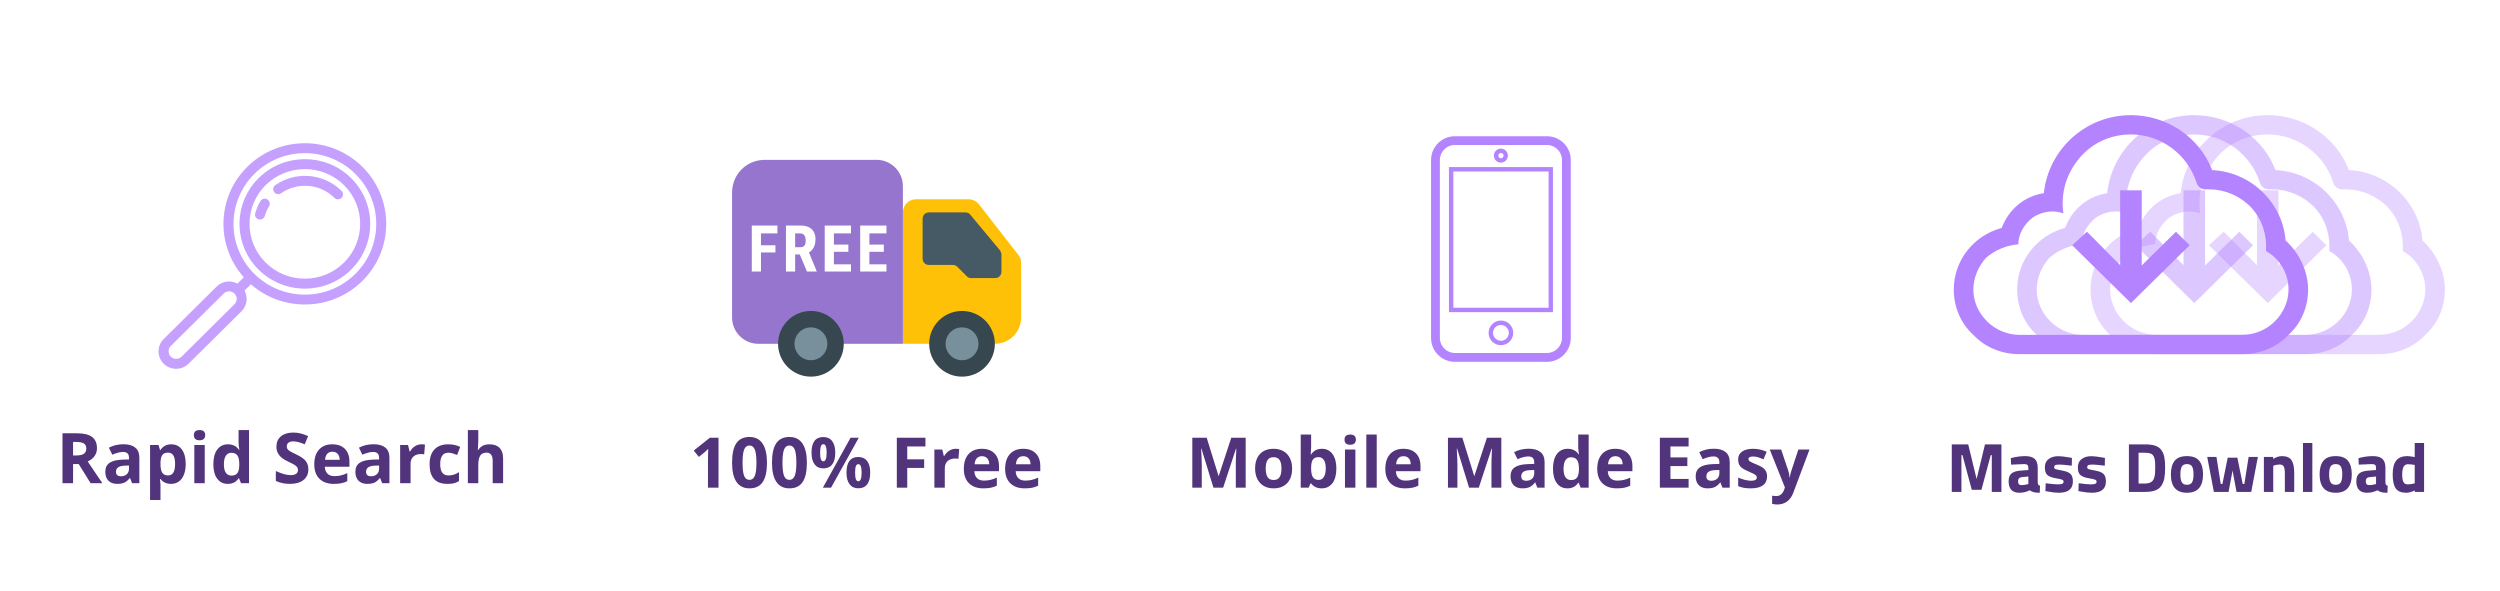 <?xml version="1.0" standalone="no"?><!-- Generator: Gravit.io --><svg xmlns="http://www.w3.org/2000/svg" xmlns:xlink="http://www.w3.org/1999/xlink" style="isolation:isolate" viewBox="0 0 715 169" width="715" height="169"><defs><clipPath id="_clipPath_fvHEQh14P9Jsyyg6uuTsvMaZqzHriwLl"><rect width="715" height="169"/></clipPath></defs><g clip-path="url(#_clipPath_fvHEQh14P9Jsyyg6uuTsvMaZqzHriwLl)"><path d=" M 613.448 140.69 L 613.448 140.69 L 608.868 140.69 L 608.868 127.09 L 613.448 127.09 L 613.448 127.09 Q 615.208 127.09 616.348 127.46 L 616.348 127.46 L 616.348 127.46 Q 617.488 127.83 618.118 128.68 L 618.118 128.68 L 618.118 128.68 Q 618.748 129.53 618.988 130.68 L 618.988 130.68 L 618.988 130.68 Q 619.228 131.83 619.228 133.67 L 619.228 133.67 L 619.228 133.67 Q 619.228 135.51 619.008 136.72 L 619.008 136.72 L 619.008 136.72 Q 618.788 137.93 618.178 138.88 L 618.178 138.88 L 618.178 138.88 Q 617.568 139.83 616.408 140.26 L 616.408 140.26 L 616.408 140.26 Q 615.248 140.69 613.448 140.69 Z  M 616.348 135.29 L 616.348 135.29 L 616.348 135.29 Q 616.388 134.65 616.388 133.52 L 616.388 133.52 L 616.388 133.52 Q 616.388 132.39 616.308 131.71 L 616.308 131.71 L 616.308 131.71 Q 616.228 131.03 615.928 130.47 L 615.928 130.47 L 615.928 130.47 Q 615.628 129.91 615.038 129.7 L 615.038 129.7 L 615.038 129.7 Q 614.448 129.49 613.448 129.49 L 613.448 129.49 L 611.628 129.49 L 611.628 138.29 L 613.448 138.29 L 613.448 138.29 Q 614.948 138.29 615.628 137.53 L 615.628 137.53 L 615.628 137.53 Q 616.208 136.91 616.348 135.29 Z  M 621.928 131.82 L 621.928 131.82 L 621.928 131.82 Q 622.988 130.45 625.468 130.45 L 625.468 130.45 L 625.468 130.45 Q 627.948 130.45 629.008 131.82 L 629.008 131.82 L 629.008 131.82 Q 630.068 133.19 630.068 135.67 L 630.068 135.67 L 630.068 135.67 Q 630.068 140.93 625.468 140.93 L 625.468 140.93 L 625.468 140.93 Q 620.868 140.93 620.868 135.67 L 620.868 135.67 L 620.868 135.67 Q 620.868 133.19 621.928 131.82 Z  M 623.998 137.93 L 623.998 137.93 L 623.998 137.93 Q 624.408 138.65 625.468 138.65 L 625.468 138.65 L 625.468 138.65 Q 626.528 138.65 626.938 137.93 L 626.938 137.93 L 626.938 137.93 Q 627.348 137.21 627.348 135.67 L 627.348 135.67 L 627.348 135.67 Q 627.348 134.13 626.938 133.43 L 626.938 133.43 L 626.938 133.43 Q 626.528 132.73 625.468 132.73 L 625.468 132.73 L 625.468 132.73 Q 624.408 132.73 623.998 133.43 L 623.998 133.43 L 623.998 133.43 Q 623.588 134.13 623.588 135.67 L 623.588 135.67 L 623.588 135.67 Q 623.588 137.21 623.998 137.93 Z  M 633.168 140.69 L 631.268 130.69 L 633.908 130.69 L 635.128 138.41 L 635.608 138.41 L 637.128 130.89 L 639.888 130.89 L 641.408 138.41 L 641.888 138.41 L 643.108 130.69 L 645.748 130.69 L 643.848 140.69 L 639.648 140.69 L 638.508 134.57 L 637.368 140.69 L 633.168 140.69 Z  M 650.148 133.21 L 650.148 140.69 L 647.468 140.69 L 647.468 130.69 L 650.128 130.69 L 650.128 131.25 L 650.128 131.25 Q 651.488 130.45 652.628 130.45 L 652.628 130.45 L 652.628 130.45 Q 654.628 130.45 655.388 131.63 L 655.388 131.63 L 655.388 131.63 Q 656.148 132.81 656.148 135.27 L 656.148 135.27 L 656.148 140.69 L 653.468 140.69 L 653.468 135.35 L 653.468 135.35 Q 653.468 134.07 653.168 133.46 L 653.168 133.46 L 653.168 133.46 Q 652.868 132.85 651.968 132.85 L 651.968 132.85 L 651.968 132.85 Q 651.148 132.85 650.388 133.13 L 650.388 133.13 L 650.148 133.21 Z  M 661.328 140.69 L 658.648 140.69 L 658.648 126.69 L 661.328 126.69 L 661.328 140.69 Z  M 664.468 131.82 L 664.468 131.82 L 664.468 131.82 Q 665.528 130.45 668.008 130.45 L 668.008 130.45 L 668.008 130.45 Q 670.488 130.45 671.548 131.82 L 671.548 131.82 L 671.548 131.82 Q 672.608 133.19 672.608 135.67 L 672.608 135.67 L 672.608 135.67 Q 672.608 140.93 668.008 140.93 L 668.008 140.93 L 668.008 140.93 Q 663.408 140.93 663.408 135.67 L 663.408 135.67 L 663.408 135.67 Q 663.408 133.19 664.468 131.82 Z  M 666.538 137.93 L 666.538 137.93 L 666.538 137.93 Q 666.948 138.65 668.008 138.65 L 668.008 138.65 L 668.008 138.65 Q 669.068 138.65 669.478 137.93 L 669.478 137.93 L 669.478 137.93 Q 669.888 137.21 669.888 135.67 L 669.888 135.67 L 669.888 135.67 Q 669.888 134.13 669.478 133.43 L 669.478 133.43 L 669.478 133.43 Q 669.068 132.73 668.008 132.73 L 668.008 132.73 L 668.008 132.73 Q 666.948 132.73 666.538 133.43 L 666.538 133.43 L 666.538 133.43 Q 666.128 134.13 666.128 135.67 L 666.128 135.67 L 666.128 135.67 Q 666.128 137.21 666.538 137.93 Z  M 682.228 133.81 L 682.228 133.81 L 682.228 137.97 L 682.228 137.97 Q 682.268 138.45 682.388 138.64 L 682.388 138.64 L 682.388 138.64 Q 682.508 138.83 682.888 138.91 L 682.888 138.91 L 682.808 140.93 L 682.808 140.93 Q 681.788 140.93 681.178 140.79 L 681.178 140.79 L 681.178 140.79 Q 680.568 140.65 679.948 140.23 L 679.948 140.23 L 679.948 140.23 Q 678.508 140.93 677.008 140.93 L 677.008 140.93 L 677.008 140.93 Q 673.908 140.93 673.908 137.65 L 673.908 137.65 L 673.908 137.65 Q 673.908 136.05 674.768 135.38 L 674.768 135.38 L 674.768 135.38 Q 675.628 134.71 677.408 134.59 L 677.408 134.59 L 679.548 134.43 L 679.548 133.81 L 679.548 133.81 Q 679.548 133.19 679.268 132.96 L 679.268 132.96 L 679.268 132.96 Q 678.988 132.73 678.368 132.73 L 678.368 132.73 L 674.608 132.89 L 674.528 131.03 L 674.528 131.03 Q 676.668 130.45 678.598 130.45 L 678.598 130.45 L 678.598 130.45 Q 680.528 130.45 681.378 131.25 L 681.378 131.25 L 681.378 131.25 Q 682.228 132.05 682.228 133.81 Z  M 679.548 136.29 L 677.728 136.45 L 677.728 136.45 Q 676.608 136.55 676.608 137.65 L 676.608 137.65 L 676.608 137.65 Q 676.608 138.75 677.588 138.75 L 677.588 138.75 L 677.588 138.75 Q 678.348 138.75 679.248 138.51 L 679.248 138.51 L 679.548 138.43 L 679.548 136.29 Z  M 690.608 126.69 L 693.288 126.69 L 693.288 140.69 L 690.628 140.69 L 690.628 140.27 L 690.628 140.27 Q 689.228 140.93 688.208 140.93 L 688.208 140.93 L 688.208 140.93 Q 686.028 140.93 685.168 139.67 L 685.168 139.67 L 685.168 139.67 Q 684.308 138.41 684.308 135.68 L 684.308 135.68 L 684.308 135.68 Q 684.308 132.95 685.338 131.7 L 685.338 131.7 L 685.338 131.7 Q 686.368 130.45 688.448 130.45 L 688.448 130.45 L 688.448 130.45 Q 689.088 130.45 690.228 130.65 L 690.228 130.65 L 690.608 130.73 L 690.608 126.69 Z  M 690.328 138.29 L 690.328 138.29 L 690.608 138.23 L 690.608 132.97 L 690.608 132.97 Q 689.508 132.77 688.648 132.77 L 688.648 132.77 L 688.648 132.77 Q 687.028 132.77 687.028 135.65 L 687.028 135.65 L 687.028 135.65 Q 687.028 137.21 687.388 137.87 L 687.388 137.87 L 687.388 137.87 Q 687.748 138.53 688.578 138.53 L 688.578 138.53 L 688.578 138.53 Q 689.408 138.53 690.328 138.29 Z  M 560.968 140.69 L 558.208 140.69 L 558.208 127.09 L 562.908 127.09 L 565.308 137.01 L 567.708 127.09 L 572.408 127.09 L 572.408 140.69 L 569.648 140.69 L 569.648 130.17 L 569.348 130.17 L 566.688 140.09 L 563.928 140.09 L 561.268 130.17 L 560.968 130.17 L 560.968 140.69 Z  M 582.788 133.81 L 582.788 133.81 L 582.788 137.97 L 582.788 137.97 Q 582.828 138.45 582.948 138.64 L 582.948 138.64 L 582.948 138.64 Q 583.068 138.83 583.448 138.91 L 583.448 138.91 L 583.368 140.93 L 583.368 140.93 Q 582.348 140.93 581.738 140.79 L 581.738 140.79 L 581.738 140.79 Q 581.128 140.65 580.508 140.23 L 580.508 140.23 L 580.508 140.23 Q 579.068 140.93 577.568 140.93 L 577.568 140.93 L 577.568 140.93 Q 574.468 140.93 574.468 137.65 L 574.468 137.65 L 574.468 137.65 Q 574.468 136.05 575.328 135.38 L 575.328 135.38 L 575.328 135.38 Q 576.188 134.71 577.968 134.59 L 577.968 134.59 L 580.108 134.43 L 580.108 133.81 L 580.108 133.81 Q 580.108 133.19 579.828 132.96 L 579.828 132.96 L 579.828 132.96 Q 579.548 132.73 578.928 132.73 L 578.928 132.73 L 575.168 132.89 L 575.088 131.03 L 575.088 131.03 Q 577.228 130.45 579.158 130.45 L 579.158 130.45 L 579.158 130.45 Q 581.088 130.45 581.938 131.25 L 581.938 131.25 L 581.938 131.25 Q 582.788 132.05 582.788 133.81 Z  M 580.108 136.29 L 578.288 136.45 L 578.288 136.45 Q 577.168 136.55 577.168 137.65 L 577.168 137.65 L 577.168 137.65 Q 577.168 138.75 578.148 138.75 L 578.148 138.75 L 578.148 138.75 Q 578.908 138.75 579.808 138.51 L 579.808 138.51 L 580.108 138.43 L 580.108 136.29 Z  M 592.568 130.97 L 592.528 133.19 L 592.528 133.19 Q 590.048 132.87 589.058 132.87 L 589.058 132.87 L 589.058 132.87 Q 588.068 132.87 587.778 133.05 L 587.778 133.05 L 587.778 133.05 Q 587.488 133.23 587.488 133.62 L 587.488 133.62 L 587.488 133.62 Q 587.488 134.01 587.878 134.16 L 587.878 134.16 L 587.878 134.16 Q 588.268 134.31 589.878 134.6 L 589.878 134.6 L 589.878 134.6 Q 591.488 134.89 592.168 135.55 L 592.168 135.55 L 592.168 135.55 Q 592.848 136.21 592.848 137.69 L 592.848 137.69 L 592.848 137.69 Q 592.848 140.93 588.828 140.93 L 588.828 140.93 L 588.828 140.93 Q 587.508 140.93 585.628 140.57 L 585.628 140.57 L 584.988 140.45 L 585.068 138.21 L 585.068 138.21 Q 587.548 138.53 588.518 138.53 L 588.518 138.53 L 588.518 138.53 Q 589.488 138.53 589.838 138.34 L 589.838 138.34 L 589.838 138.34 Q 590.188 138.15 590.188 137.77 L 590.188 137.77 L 590.188 137.77 Q 590.188 137.39 589.818 137.21 L 589.818 137.21 L 589.818 137.21 Q 589.448 137.03 587.898 136.77 L 587.898 136.77 L 587.898 136.77 Q 586.348 136.51 585.588 135.89 L 585.588 135.89 L 585.588 135.89 Q 584.828 135.27 584.828 133.68 L 584.828 133.68 L 584.828 133.68 Q 584.828 132.09 585.908 131.28 L 585.908 131.28 L 585.908 131.28 Q 586.988 130.47 588.688 130.47 L 588.688 130.47 L 588.688 130.47 Q 589.868 130.47 591.908 130.85 L 591.908 130.85 L 592.568 130.97 Z  M 602.008 130.97 L 601.968 133.19 L 601.968 133.19 Q 599.488 132.87 598.498 132.87 L 598.498 132.87 L 598.498 132.87 Q 597.508 132.87 597.218 133.05 L 597.218 133.05 L 597.218 133.05 Q 596.928 133.23 596.928 133.62 L 596.928 133.62 L 596.928 133.62 Q 596.928 134.01 597.318 134.16 L 597.318 134.16 L 597.318 134.16 Q 597.708 134.31 599.318 134.6 L 599.318 134.6 L 599.318 134.6 Q 600.928 134.89 601.608 135.55 L 601.608 135.55 L 601.608 135.55 Q 602.288 136.21 602.288 137.69 L 602.288 137.69 L 602.288 137.69 Q 602.288 140.93 598.268 140.93 L 598.268 140.93 L 598.268 140.93 Q 596.948 140.93 595.068 140.57 L 595.068 140.57 L 594.428 140.45 L 594.508 138.21 L 594.508 138.21 Q 596.988 138.53 597.958 138.53 L 597.958 138.53 L 597.958 138.53 Q 598.928 138.53 599.278 138.34 L 599.278 138.34 L 599.278 138.34 Q 599.628 138.15 599.628 137.77 L 599.628 137.77 L 599.628 137.77 Q 599.628 137.39 599.258 137.21 L 599.258 137.21 L 599.258 137.21 Q 598.888 137.03 597.338 136.77 L 597.338 136.77 L 597.338 136.77 Q 595.788 136.51 595.028 135.89 L 595.028 135.89 L 595.028 135.89 Q 594.268 135.27 594.268 133.68 L 594.268 133.68 L 594.268 133.68 Q 594.268 132.09 595.348 131.28 L 595.348 131.28 L 595.348 131.28 Q 596.428 130.47 598.128 130.47 L 598.128 130.47 L 598.128 130.47 Q 599.308 130.47 601.348 130.85 L 601.348 130.85 L 602.008 130.97 Z " fill-rule="evenodd" fill="rgb(81,52,123)"/><path d=" M 88.193 134.23 L 88.193 134.23 L 88.193 134.23 Q 88.193 136.164 86.802 137.277 L 86.802 137.277 L 86.802 137.277 Q 85.41 138.391 82.93 138.391 L 82.93 138.391 L 82.93 138.391 Q 80.644 138.391 78.887 137.531 L 78.887 137.531 L 78.887 134.719 L 78.887 134.719 Q 80.332 135.363 81.333 135.627 L 81.333 135.627 L 81.333 135.627 Q 82.334 135.891 83.164 135.891 L 83.164 135.891 L 83.164 135.891 Q 84.16 135.891 84.692 135.51 L 84.692 135.51 L 84.692 135.51 Q 85.224 135.129 85.224 134.377 L 85.224 134.377 L 85.224 134.377 Q 85.224 133.957 84.99 133.63 L 84.99 133.63 L 84.99 133.63 Q 84.756 133.303 84.302 133 L 84.302 133 L 84.302 133 Q 83.848 132.697 82.451 132.033 L 82.451 132.033 L 82.451 132.033 Q 81.142 131.418 80.488 130.852 L 80.488 130.852 L 80.488 130.852 Q 79.834 130.285 79.443 129.533 L 79.443 129.533 L 79.443 129.533 Q 79.053 128.781 79.053 127.775 L 79.053 127.775 L 79.053 127.775 Q 79.053 125.881 80.337 124.797 L 80.337 124.797 L 80.337 124.797 Q 81.621 123.713 83.887 123.713 L 83.887 123.713 L 83.887 123.713 Q 85 123.713 86.011 123.977 L 86.011 123.977 L 86.011 123.977 Q 87.021 124.24 88.125 124.719 L 88.125 124.719 L 87.148 127.072 L 87.148 127.072 Q 86.006 126.604 85.259 126.418 L 85.259 126.418 L 85.259 126.418 Q 84.512 126.232 83.789 126.232 L 83.789 126.232 L 83.789 126.232 Q 82.93 126.232 82.471 126.633 L 82.471 126.633 L 82.471 126.633 Q 82.012 127.033 82.012 127.678 L 82.012 127.678 L 82.012 127.678 Q 82.012 128.078 82.197 128.376 L 82.197 128.376 L 82.197 128.376 Q 82.383 128.674 82.788 128.952 L 82.788 128.952 L 82.788 128.952 Q 83.193 129.23 84.707 129.953 L 84.707 129.953 L 84.707 129.953 Q 86.709 130.91 87.451 131.872 L 87.451 131.872 L 87.451 131.872 Q 88.193 132.834 88.193 134.23 Z  M 95.068 129.191 L 95.068 129.191 L 95.068 129.191 Q 94.121 129.191 93.584 129.792 L 93.584 129.792 L 93.584 129.792 Q 93.047 130.393 92.969 131.496 L 92.969 131.496 L 97.148 131.496 L 97.148 131.496 Q 97.129 130.393 96.572 129.792 L 96.572 129.792 L 96.572 129.792 Q 96.016 129.191 95.068 129.191 Z  M 95.488 138.391 L 95.488 138.391 L 95.488 138.391 Q 92.851 138.391 91.367 136.936 L 91.367 136.936 L 91.367 136.936 Q 89.883 135.48 89.883 132.814 L 89.883 132.814 L 89.883 132.814 Q 89.883 130.07 91.255 128.571 L 91.255 128.571 L 91.255 128.571 Q 92.627 127.072 95.049 127.072 L 95.049 127.072 L 95.049 127.072 Q 97.363 127.072 98.652 128.391 L 98.652 128.391 L 98.652 128.391 Q 99.941 129.709 99.941 132.033 L 99.941 132.033 L 99.941 133.479 L 92.9 133.479 L 92.9 133.479 Q 92.949 134.748 93.652 135.461 L 93.652 135.461 L 93.652 135.461 Q 94.355 136.174 95.625 136.174 L 95.625 136.174 L 95.625 136.174 Q 96.611 136.174 97.49 135.969 L 97.49 135.969 L 97.49 135.969 Q 98.369 135.764 99.326 135.314 L 99.326 135.314 L 99.326 137.619 L 99.326 137.619 Q 98.545 138.01 97.656 138.2 L 97.656 138.2 L 97.656 138.2 Q 96.767 138.391 95.488 138.391 Z  M 111.377 138.195 L 109.297 138.195 L 108.721 136.711 L 108.642 136.711 L 108.642 136.711 Q 107.891 137.658 107.095 138.024 L 107.095 138.024 L 107.095 138.024 Q 106.299 138.391 105.019 138.391 L 105.019 138.391 L 105.019 138.391 Q 103.447 138.391 102.544 137.492 L 102.544 137.492 L 102.544 137.492 Q 101.641 136.594 101.641 134.934 L 101.641 134.934 L 101.641 134.934 Q 101.641 133.195 102.856 132.37 L 102.856 132.37 L 102.856 132.37 Q 104.072 131.545 106.523 131.457 L 106.523 131.457 L 108.418 131.398 L 108.418 130.92 L 108.418 130.92 Q 108.418 129.26 106.719 129.26 L 106.719 129.26 L 106.719 129.26 Q 105.41 129.26 103.642 130.051 L 103.642 130.051 L 102.656 128.039 L 102.656 128.039 Q 104.541 127.053 106.836 127.053 L 106.836 127.053 L 106.836 127.053 Q 109.033 127.053 110.205 128.01 L 110.205 128.01 L 110.205 128.01 Q 111.377 128.967 111.377 130.92 L 111.377 130.92 L 111.377 138.195 Z  M 108.418 134.035 L 108.418 133.137 L 107.266 133.176 L 107.266 133.176 Q 105.967 133.215 105.332 133.645 L 105.332 133.645 L 105.332 133.645 Q 104.697 134.074 104.697 134.953 L 104.697 134.953 L 104.697 134.953 Q 104.697 136.213 106.142 136.213 L 106.142 136.213 L 106.142 136.213 Q 107.178 136.213 107.798 135.617 L 107.798 135.617 L 107.798 135.617 Q 108.418 135.021 108.418 134.035 L 108.418 134.035 Z  M 120.537 127.072 L 120.537 127.072 L 120.537 127.072 Q 121.142 127.072 121.543 127.16 L 121.543 127.16 L 121.318 129.953 L 121.318 129.953 Q 120.957 129.855 120.439 129.855 L 120.439 129.855 L 120.439 129.855 Q 119.014 129.855 118.218 130.588 L 118.218 130.588 L 118.218 130.588 Q 117.422 131.32 117.422 132.639 L 117.422 132.639 L 117.422 138.195 L 114.443 138.195 L 114.443 127.277 L 116.699 127.277 L 117.139 129.113 L 117.285 129.113 L 117.285 129.113 Q 117.793 128.195 118.657 127.634 L 118.657 127.634 L 118.657 127.634 Q 119.521 127.072 120.537 127.072 Z  M 127.959 138.391 L 127.959 138.391 L 127.959 138.391 Q 122.861 138.391 122.861 132.795 L 122.861 132.795 L 122.861 132.795 Q 122.861 130.012 124.248 128.542 L 124.248 128.542 L 124.248 128.542 Q 125.635 127.072 128.223 127.072 L 128.223 127.072 L 128.223 127.072 Q 130.117 127.072 131.621 127.814 L 131.621 127.814 L 130.742 130.119 L 130.742 130.119 Q 130.039 129.836 129.433 129.655 L 129.433 129.655 L 129.433 129.655 Q 128.828 129.475 128.223 129.475 L 128.223 129.475 L 128.223 129.475 Q 125.898 129.475 125.898 132.775 L 125.898 132.775 L 125.898 132.775 Q 125.898 135.979 128.223 135.979 L 128.223 135.979 L 128.223 135.979 Q 129.082 135.979 129.814 135.749 L 129.814 135.749 L 129.814 135.749 Q 130.547 135.52 131.279 135.031 L 131.279 135.031 L 131.279 137.58 L 131.279 137.58 Q 130.557 138.039 129.819 138.215 L 129.819 138.215 L 129.819 138.215 Q 129.082 138.391 127.959 138.391 Z  M 143.887 131.076 L 143.887 138.195 L 140.908 138.195 L 140.908 131.818 L 140.908 131.818 Q 140.908 129.455 139.15 129.455 L 139.15 129.455 L 139.15 129.455 Q 137.9 129.455 137.344 130.305 L 137.344 130.305 L 137.344 130.305 Q 136.787 131.154 136.787 133.059 L 136.787 133.059 L 136.787 138.195 L 133.808 138.195 L 133.808 123 L 136.787 123 L 136.787 126.096 L 136.787 126.096 Q 136.787 126.457 136.719 127.795 L 136.719 127.795 L 136.65 128.674 L 136.807 128.674 L 136.807 128.674 Q 137.803 127.072 139.971 127.072 L 139.971 127.072 L 139.971 127.072 Q 141.894 127.072 142.891 128.107 L 142.891 128.107 L 142.891 128.107 Q 143.887 129.143 143.887 131.076 L 143.887 131.076 Z  M 20.898 126.398 L 20.898 130.256 L 21.875 130.256 L 21.875 130.256 Q 23.31 130.256 23.994 129.777 L 23.994 129.777 L 23.994 129.777 Q 24.678 129.299 24.678 128.273 L 24.678 128.273 L 24.678 128.273 Q 24.678 127.258 23.979 126.828 L 23.979 126.828 L 23.979 126.828 Q 23.281 126.398 21.816 126.398 L 21.816 126.398 L 20.898 126.398 Z  M 22.51 132.717 L 20.898 132.717 L 20.898 138.195 L 17.871 138.195 L 17.871 123.918 L 22.031 123.918 L 22.031 123.918 Q 24.941 123.918 26.338 124.978 L 26.338 124.978 L 26.338 124.978 Q 27.734 126.037 27.734 128.195 L 27.734 128.195 L 27.734 128.195 Q 27.734 129.455 27.041 130.437 L 27.041 130.437 L 27.041 130.437 Q 26.348 131.418 25.078 131.975 L 25.078 131.975 L 25.078 131.975 Q 28.301 136.789 29.277 138.195 L 29.277 138.195 L 25.918 138.195 L 22.51 132.717 Z  M 39.853 138.195 L 37.773 138.195 L 37.197 136.711 L 37.119 136.711 L 37.119 136.711 Q 36.367 137.658 35.571 138.024 L 35.571 138.024 L 35.571 138.024 Q 34.775 138.391 33.496 138.391 L 33.496 138.391 L 33.496 138.391 Q 31.924 138.391 31.02 137.492 L 31.02 137.492 L 31.02 137.492 Q 30.117 136.594 30.117 134.934 L 30.117 134.934 L 30.117 134.934 Q 30.117 133.195 31.333 132.37 L 31.333 132.37 L 31.333 132.37 Q 32.549 131.545 35 131.457 L 35 131.457 L 36.894 131.398 L 36.894 130.92 L 36.894 130.92 Q 36.894 129.26 35.195 129.26 L 35.195 129.26 L 35.195 129.26 Q 33.887 129.26 32.119 130.051 L 32.119 130.051 L 31.133 128.039 L 31.133 128.039 Q 33.017 127.053 35.312 127.053 L 35.312 127.053 L 35.312 127.053 Q 37.51 127.053 38.682 128.01 L 38.682 128.01 L 38.682 128.01 Q 39.853 128.967 39.853 130.92 L 39.853 130.92 L 39.853 138.195 Z  M 36.894 134.035 L 36.894 133.137 L 35.742 133.176 L 35.742 133.176 Q 34.443 133.215 33.808 133.645 L 33.808 133.645 L 33.808 133.645 Q 33.174 134.074 33.174 134.953 L 33.174 134.953 L 33.174 134.953 Q 33.174 136.213 34.619 136.213 L 34.619 136.213 L 34.619 136.213 Q 35.654 136.213 36.274 135.617 L 36.274 135.617 L 36.274 135.617 Q 36.894 135.021 36.894 134.035 L 36.894 134.035 Z  M 48.916 138.391 L 48.916 138.391 L 48.916 138.391 Q 46.992 138.391 45.898 136.994 L 45.898 136.994 L 45.742 136.994 L 45.742 136.994 Q 45.898 138.361 45.898 138.576 L 45.898 138.576 L 45.898 143 L 42.92 143 L 42.92 127.277 L 45.342 127.277 L 45.762 128.693 L 45.898 128.693 L 45.898 128.693 Q 46.943 127.072 48.994 127.072 L 48.994 127.072 L 48.994 127.072 Q 50.928 127.072 52.021 128.566 L 52.021 128.566 L 52.021 128.566 Q 53.115 130.061 53.115 132.717 L 53.115 132.717 L 53.115 132.717 Q 53.115 134.465 52.602 135.754 L 52.602 135.754 L 52.602 135.754 Q 52.09 137.043 51.142 137.717 L 51.142 137.717 L 51.142 137.717 Q 50.195 138.391 48.916 138.391 Z  M 48.037 129.455 L 48.037 129.455 L 48.037 129.455 Q 46.933 129.455 46.426 130.134 L 46.426 130.134 L 46.426 130.134 Q 45.918 130.813 45.898 132.375 L 45.898 132.375 L 45.898 132.697 L 45.898 132.697 Q 45.898 134.455 46.421 135.217 L 46.421 135.217 L 46.421 135.217 Q 46.943 135.979 48.076 135.979 L 48.076 135.979 L 48.076 135.979 Q 50.078 135.979 50.078 132.678 L 50.078 132.678 L 50.078 132.678 Q 50.078 131.066 49.585 130.261 L 49.585 130.261 L 49.585 130.261 Q 49.092 129.455 48.037 129.455 Z  M 55.449 124.455 L 55.449 124.455 L 55.449 124.455 Q 55.449 123 57.07 123 L 57.07 123 L 57.07 123 Q 58.691 123 58.691 124.455 L 58.691 124.455 L 58.691 124.455 Q 58.691 125.148 58.286 125.534 L 58.286 125.534 L 58.286 125.534 Q 57.881 125.92 57.07 125.92 L 57.07 125.92 L 57.07 125.92 Q 55.449 125.92 55.449 124.455 Z  M 58.555 127.277 L 58.555 138.195 L 55.576 138.195 L 55.576 127.277 L 58.555 127.277 Z  M 65.137 138.391 L 65.137 138.391 L 65.137 138.391 Q 63.213 138.391 62.114 136.896 L 62.114 136.896 L 62.114 136.896 Q 61.016 135.402 61.016 132.756 L 61.016 132.756 L 61.016 132.756 Q 61.016 130.07 62.134 128.571 L 62.134 128.571 L 62.134 128.571 Q 63.252 127.072 65.215 127.072 L 65.215 127.072 L 65.215 127.072 Q 67.275 127.072 68.359 128.674 L 68.359 128.674 L 68.457 128.674 L 68.457 128.674 Q 68.232 127.453 68.232 126.496 L 68.232 126.496 L 68.232 123 L 71.221 123 L 71.221 138.195 L 68.935 138.195 L 68.359 136.779 L 68.232 136.779 L 68.232 136.779 Q 67.217 138.391 65.137 138.391 Z  M 66.182 136.018 L 66.182 136.018 L 66.182 136.018 Q 67.324 136.018 67.856 135.354 L 67.856 135.354 L 67.856 135.354 Q 68.389 134.689 68.437 133.098 L 68.437 133.098 L 68.437 132.775 L 68.437 132.775 Q 68.437 131.018 67.895 130.256 L 67.895 130.256 L 67.895 130.256 Q 67.353 129.494 66.133 129.494 L 66.133 129.494 L 66.133 129.494 Q 65.137 129.494 64.585 130.339 L 64.585 130.339 L 64.585 130.339 Q 64.033 131.184 64.033 132.795 L 64.033 132.795 L 64.033 132.795 Q 64.033 134.406 64.59 135.212 L 64.59 135.212 L 64.59 135.212 Q 65.146 136.018 66.182 136.018 Z " fill-rule="evenodd" fill="rgb(81,52,123)"/><path d=" M 259.469 133.832 L 259.469 139.477 L 256.491 139.477 L 256.491 125.2 L 264.674 125.2 L 264.674 127.68 L 259.469 127.68 L 259.469 131.362 L 264.313 131.362 L 264.313 133.832 L 259.469 133.832 Z  M 273.327 128.354 L 273.327 128.354 L 273.327 128.354 Q 273.932 128.354 274.333 128.442 L 274.333 128.442 L 274.108 131.235 L 274.108 131.235 Q 273.747 131.137 273.229 131.137 L 273.229 131.137 L 273.229 131.137 Q 271.803 131.137 271.007 131.87 L 271.007 131.87 L 271.007 131.87 Q 270.211 132.602 270.211 133.92 L 270.211 133.92 L 270.211 139.477 L 267.233 139.477 L 267.233 128.559 L 269.489 128.559 L 269.928 130.395 L 270.075 130.395 L 270.075 130.395 Q 270.583 129.477 271.447 128.915 L 271.447 128.915 L 271.447 128.915 Q 272.311 128.354 273.327 128.354 Z  M 280.836 130.473 L 280.836 130.473 L 280.836 130.473 Q 279.889 130.473 279.352 131.074 L 279.352 131.074 L 279.352 131.074 Q 278.815 131.674 278.737 132.778 L 278.737 132.778 L 282.917 132.778 L 282.917 132.778 Q 282.897 131.674 282.34 131.074 L 282.34 131.074 L 282.34 131.074 Q 281.784 130.473 280.836 130.473 Z  M 281.256 139.672 L 281.256 139.672 L 281.256 139.672 Q 278.62 139.672 277.135 138.217 L 277.135 138.217 L 277.135 138.217 Q 275.651 136.762 275.651 134.096 L 275.651 134.096 L 275.651 134.096 Q 275.651 131.352 277.023 129.853 L 277.023 129.853 L 277.023 129.853 Q 278.395 128.354 280.817 128.354 L 280.817 128.354 L 280.817 128.354 Q 283.131 128.354 284.42 129.672 L 284.42 129.672 L 284.42 129.672 Q 285.71 130.991 285.71 133.315 L 285.71 133.315 L 285.71 134.76 L 278.668 134.76 L 278.668 134.76 Q 278.717 136.03 279.42 136.743 L 279.42 136.743 L 279.42 136.743 Q 280.124 137.455 281.393 137.455 L 281.393 137.455 L 281.393 137.455 Q 282.379 137.455 283.258 137.25 L 283.258 137.25 L 283.258 137.25 Q 284.137 137.045 285.094 136.596 L 285.094 136.596 L 285.094 138.901 L 285.094 138.901 Q 284.313 139.291 283.424 139.482 L 283.424 139.482 L 283.424 139.482 Q 282.536 139.672 281.256 139.672 Z  M 292.653 130.473 L 292.653 130.473 L 292.653 130.473 Q 291.706 130.473 291.168 131.074 L 291.168 131.074 L 291.168 131.074 Q 290.631 131.674 290.553 132.778 L 290.553 132.778 L 294.733 132.778 L 294.733 132.778 Q 294.713 131.674 294.157 131.074 L 294.157 131.074 L 294.157 131.074 Q 293.6 130.473 292.653 130.473 Z  M 293.073 139.672 L 293.073 139.672 L 293.073 139.672 Q 290.436 139.672 288.952 138.217 L 288.952 138.217 L 288.952 138.217 Q 287.467 136.762 287.467 134.096 L 287.467 134.096 L 287.467 134.096 Q 287.467 131.352 288.839 129.853 L 288.839 129.853 L 288.839 129.853 Q 290.211 128.354 292.633 128.354 L 292.633 128.354 L 292.633 128.354 Q 294.948 128.354 296.237 129.672 L 296.237 129.672 L 296.237 129.672 Q 297.526 130.991 297.526 133.315 L 297.526 133.315 L 297.526 134.76 L 290.485 134.76 L 290.485 134.76 Q 290.534 136.03 291.237 136.743 L 291.237 136.743 L 291.237 136.743 Q 291.94 137.455 293.21 137.455 L 293.21 137.455 L 293.21 137.455 Q 294.196 137.455 295.075 137.25 L 295.075 137.25 L 295.075 137.25 Q 295.954 137.045 296.911 136.596 L 296.911 136.596 L 296.911 138.901 L 296.911 138.901 Q 296.129 139.291 295.241 139.482 L 295.241 139.482 L 295.241 139.482 Q 294.352 139.672 293.073 139.672 Z  M 205.495 125.2 L 205.495 139.477 L 202.477 139.477 L 202.477 131.215 L 202.506 129.858 L 202.555 128.373 L 202.555 128.373 Q 201.803 129.125 201.51 129.36 L 201.51 129.36 L 199.87 130.678 L 198.415 128.862 L 203.014 125.2 L 205.495 125.2 Z  M 219.352 132.338 L 219.352 132.338 L 219.352 132.338 Q 219.352 136.079 218.126 137.875 L 218.126 137.875 L 218.126 137.875 Q 216.901 139.672 214.352 139.672 L 214.352 139.672 L 214.352 139.672 Q 211.881 139.672 210.626 137.817 L 210.626 137.817 L 210.626 137.817 Q 209.372 135.961 209.372 132.338 L 209.372 132.338 L 209.372 132.338 Q 209.372 128.559 210.592 126.767 L 210.592 126.767 L 210.592 126.767 Q 211.813 124.975 214.352 124.975 L 214.352 124.975 L 214.352 124.975 Q 216.823 124.975 218.087 126.85 L 218.087 126.85 L 218.087 126.85 Q 219.352 128.725 219.352 132.338 Z  M 212.37 132.338 L 212.37 132.338 L 212.37 132.338 Q 212.37 134.965 212.824 136.103 L 212.824 136.103 L 212.824 136.103 Q 213.278 137.241 214.352 137.241 L 214.352 137.241 L 214.352 137.241 Q 215.407 137.241 215.876 136.088 L 215.876 136.088 L 215.876 136.088 Q 216.344 134.936 216.344 132.338 L 216.344 132.338 L 216.344 132.338 Q 216.344 129.711 215.871 128.564 L 215.871 128.564 L 215.871 128.564 Q 215.397 127.416 214.352 127.416 L 214.352 127.416 L 214.352 127.416 Q 213.288 127.416 212.829 128.564 L 212.829 128.564 L 212.829 128.564 Q 212.37 129.711 212.37 132.338 Z  M 230.768 132.338 L 230.768 132.338 L 230.768 132.338 Q 230.768 136.079 229.543 137.875 L 229.543 137.875 L 229.543 137.875 Q 228.317 139.672 225.768 139.672 L 225.768 139.672 L 225.768 139.672 Q 223.297 139.672 222.043 137.817 L 222.043 137.817 L 222.043 137.817 Q 220.788 135.961 220.788 132.338 L 220.788 132.338 L 220.788 132.338 Q 220.788 128.559 222.008 126.767 L 222.008 126.767 L 222.008 126.767 Q 223.229 124.975 225.768 124.975 L 225.768 124.975 L 225.768 124.975 Q 228.239 124.975 229.503 126.85 L 229.503 126.85 L 229.503 126.85 Q 230.768 128.725 230.768 132.338 Z  M 223.786 132.338 L 223.786 132.338 L 223.786 132.338 Q 223.786 134.965 224.24 136.103 L 224.24 136.103 L 224.24 136.103 Q 224.694 137.241 225.768 137.241 L 225.768 137.241 L 225.768 137.241 Q 226.823 137.241 227.292 136.088 L 227.292 136.088 L 227.292 136.088 Q 227.76 134.936 227.76 132.338 L 227.76 132.338 L 227.76 132.338 Q 227.76 129.711 227.287 128.564 L 227.287 128.564 L 227.287 128.564 Q 226.813 127.416 225.768 127.416 L 225.768 127.416 L 225.768 127.416 Q 224.704 127.416 224.245 128.564 L 224.245 128.564 L 224.245 128.564 Q 223.786 129.711 223.786 132.338 Z  M 234.557 129.477 L 234.557 129.477 L 234.557 129.477 Q 234.557 130.717 234.777 131.328 L 234.777 131.328 L 234.777 131.328 Q 234.997 131.938 235.485 131.938 L 235.485 131.938 L 235.485 131.938 Q 236.422 131.938 236.422 129.477 L 236.422 129.477 L 236.422 129.477 Q 236.422 127.036 235.485 127.036 L 235.485 127.036 L 235.485 127.036 Q 234.997 127.036 234.777 127.636 L 234.777 127.636 L 234.777 127.636 Q 234.557 128.237 234.557 129.477 Z  M 238.883 129.457 L 238.883 129.457 L 238.883 129.457 Q 238.883 131.704 238.014 132.831 L 238.014 132.831 L 238.014 132.831 Q 237.145 133.959 235.465 133.959 L 235.465 133.959 L 235.465 133.959 Q 233.854 133.959 232.975 132.802 L 232.975 132.802 L 232.975 132.802 Q 232.096 131.645 232.096 129.457 L 232.096 129.457 L 232.096 129.457 Q 232.096 124.995 235.465 124.995 L 235.465 124.995 L 235.465 124.995 Q 237.116 124.995 238 126.152 L 238 126.152 L 238 126.152 Q 238.883 127.309 238.883 129.457 Z  M 243.258 125.2 L 245.602 125.2 L 237.682 139.477 L 235.338 139.477 L 243.258 125.2 Z  M 244.557 135.18 L 244.557 135.18 L 244.557 135.18 Q 244.557 136.42 244.777 137.031 L 244.777 137.031 L 244.777 137.031 Q 244.997 137.641 245.485 137.641 L 245.485 137.641 L 245.485 137.641 Q 246.422 137.641 246.422 135.18 L 246.422 135.18 L 246.422 135.18 Q 246.422 132.739 245.485 132.739 L 245.485 132.739 L 245.485 132.739 Q 244.997 132.739 244.777 133.339 L 244.777 133.339 L 244.777 133.339 Q 244.557 133.94 244.557 135.18 Z  M 248.883 135.161 L 248.883 135.161 L 248.883 135.161 Q 248.883 137.397 248.014 138.525 L 248.014 138.525 L 248.014 138.525 Q 247.145 139.653 245.465 139.653 L 245.465 139.653 L 245.465 139.653 Q 243.854 139.653 242.975 138.495 L 242.975 138.495 L 242.975 138.495 Q 242.096 137.338 242.096 135.161 L 242.096 135.161 L 242.096 135.161 Q 242.096 130.698 245.465 130.698 L 245.465 130.698 L 245.465 130.698 Q 247.116 130.698 248 131.855 L 248 131.855 L 248 131.855 Q 248.883 133.012 248.883 135.161 Z " fill-rule="evenodd" fill="rgb(81,52,123)"/><g><path d=" M 284.535 98.327 L 258.228 98.327 L 258.228 60.745 C 258.228 58.678 259.919 56.987 261.986 56.987 L 277.019 56.987 C 278.146 56.987 279.274 57.551 280.025 58.49 L 291.3 72.959 C 291.864 73.711 292.051 74.463 292.051 75.214 L 292.051 90.811 C 292.051 94.945 288.669 98.327 284.535 98.327 Z " fill="rgb(255,193,7)"/><path d=" M 216.888 98.327 L 258.228 98.327 L 258.228 53.229 C 258.228 49.095 254.846 45.713 250.712 45.713 L 218.767 45.713 C 213.506 45.713 209.372 49.847 209.372 55.108 L 209.372 90.811 C 209.372 94.945 212.754 98.327 216.888 98.327 Z " fill="rgb(149,117,205)"/><g><circle vector-effect="non-scaling-stroke" cx="275.14" cy="98.327" r="9.395" fill="rgb(55,71,79)"/><circle vector-effect="non-scaling-stroke" cx="231.921" cy="98.327" r="9.395" fill="rgb(55,71,79)"/></g><g><circle vector-effect="non-scaling-stroke" cx="275.14" cy="98.327" r="4.698" fill="rgb(120,144,156)"/><circle vector-effect="non-scaling-stroke" cx="231.921" cy="98.327" r="4.698" fill="rgb(120,144,156)"/></g><path d=" M 284.535 79.536 L 277.77 79.536 C 277.207 79.536 276.831 79.348 276.455 78.973 L 273.824 76.342 C 273.448 75.966 273.073 75.778 272.509 75.778 L 265.744 75.778 C 264.617 75.778 263.865 75.026 263.865 73.899 L 263.865 62.624 C 263.865 61.497 264.617 60.745 265.744 60.745 L 276.079 60.745 C 276.643 60.745 277.207 60.933 277.582 61.497 L 286.038 71.644 C 286.226 72.02 286.414 72.396 286.414 72.772 L 286.414 77.657 C 286.414 78.785 285.663 79.536 284.535 79.536 Z " fill="rgb(69,90,100)"/><path d=" M 221.774 72.208 L 217.64 72.208 L 217.64 77.657 L 215.009 77.657 L 215.009 64.504 L 222.337 64.504 L 222.337 66.758 L 217.64 66.758 L 217.64 70.141 L 221.774 70.141 L 221.774 72.208 Z  M 228.726 72.772 L 227.411 72.772 L 227.411 77.657 L 224.78 77.657 L 224.78 64.504 L 229.102 64.504 C 231.357 64.504 233.236 65.631 233.236 68.45 C 233.236 71.268 231.545 72.02 231.357 72.208 L 233.612 77.657 L 230.793 77.657 L 228.726 72.772 Z  M 227.411 70.705 L 228.914 70.705 C 230.417 70.705 230.417 69.389 230.417 68.825 C 230.417 68.45 230.417 66.758 228.914 66.758 L 227.411 66.758 L 227.411 70.705 Z  M 242.631 72.02 L 238.497 72.02 L 238.497 75.59 L 243.383 75.59 L 243.383 77.657 L 235.867 77.657 L 235.867 64.504 L 243.383 64.504 L 243.383 66.758 L 238.497 66.758 L 238.497 69.953 L 242.631 69.953 L 242.631 72.02 Z  M 252.779 72.02 L 248.645 72.02 L 248.645 75.59 L 253.53 75.59 L 253.53 77.657 L 246.014 77.657 L 246.014 64.504 L 253.53 64.504 L 253.53 66.758 L 248.645 66.758 L 248.645 69.953 L 252.779 69.953 L 252.779 72.02 Z " fill="rgb(255,255,255)"/></g><path d=" M 482.943 136.977 L 482.943 139.477 L 474.721 139.477 L 474.721 125.2 L 482.943 125.2 L 482.943 127.68 L 477.748 127.68 L 477.748 130.815 L 482.582 130.815 L 482.582 133.295 L 477.748 133.295 L 477.748 136.977 L 482.943 136.977 Z  M 494.701 139.477 L 492.621 139.477 L 492.045 137.993 L 491.967 137.993 L 491.967 137.993 Q 491.215 138.94 490.419 139.306 L 490.419 139.306 L 490.419 139.306 Q 489.623 139.672 488.344 139.672 L 488.344 139.672 L 488.344 139.672 Q 486.771 139.672 485.868 138.774 L 485.868 138.774 L 485.868 138.774 Q 484.965 137.875 484.965 136.215 L 484.965 136.215 L 484.965 136.215 Q 484.965 134.477 486.181 133.652 L 486.181 133.652 L 486.181 133.652 Q 487.396 132.827 489.848 132.739 L 489.848 132.739 L 491.742 132.68 L 491.742 132.202 L 491.742 132.202 Q 491.742 130.541 490.043 130.541 L 490.043 130.541 L 490.043 130.541 Q 488.734 130.541 486.967 131.332 L 486.967 131.332 L 485.98 129.321 L 485.98 129.321 Q 487.865 128.334 490.16 128.334 L 490.16 128.334 L 490.16 128.334 Q 492.357 128.334 493.529 129.291 L 493.529 129.291 L 493.529 129.291 Q 494.701 130.248 494.701 132.202 L 494.701 132.202 L 494.701 139.477 Z  M 491.742 135.317 L 491.742 134.418 L 490.59 134.457 L 490.59 134.457 Q 489.291 134.496 488.656 134.926 L 488.656 134.926 L 488.656 134.926 Q 488.021 135.356 488.021 136.235 L 488.021 136.235 L 488.021 136.235 Q 488.021 137.495 489.467 137.495 L 489.467 137.495 L 489.467 137.495 Q 490.502 137.495 491.122 136.899 L 491.122 136.899 L 491.122 136.899 Q 491.742 136.303 491.742 135.317 L 491.742 135.317 Z  M 505.385 136.235 L 505.385 136.235 L 505.385 136.235 Q 505.385 137.914 504.218 138.793 L 504.218 138.793 L 504.218 138.793 Q 503.051 139.672 500.727 139.672 L 500.727 139.672 L 500.727 139.672 Q 499.535 139.672 498.695 139.511 L 498.695 139.511 L 498.695 139.511 Q 497.855 139.35 497.123 139.037 L 497.123 139.037 L 497.123 136.577 L 497.123 136.577 Q 497.953 136.967 498.993 137.231 L 498.993 137.231 L 498.993 137.231 Q 500.033 137.495 500.824 137.495 L 500.824 137.495 L 500.824 137.495 Q 502.445 137.495 502.445 136.557 L 502.445 136.557 L 502.445 136.557 Q 502.445 136.205 502.23 135.986 L 502.23 135.986 L 502.23 135.986 Q 502.016 135.766 501.488 135.488 L 501.488 135.488 L 501.488 135.488 Q 500.961 135.209 500.082 134.838 L 500.082 134.838 L 500.082 134.838 Q 498.822 134.311 498.231 133.862 L 498.231 133.862 L 498.231 133.862 Q 497.641 133.412 497.372 132.831 L 497.372 132.831 L 497.372 132.831 Q 497.104 132.25 497.104 131.401 L 497.104 131.401 L 497.104 131.401 Q 497.104 129.946 498.231 129.15 L 498.231 129.15 L 498.231 129.15 Q 499.359 128.354 501.43 128.354 L 501.43 128.354 L 501.43 128.354 Q 503.402 128.354 505.268 129.213 L 505.268 129.213 L 504.369 131.362 L 504.369 131.362 Q 503.549 131.01 502.836 130.786 L 502.836 130.786 L 502.836 130.786 Q 502.123 130.561 501.381 130.561 L 501.381 130.561 L 501.381 130.561 Q 500.063 130.561 500.063 131.274 L 500.063 131.274 L 500.063 131.274 Q 500.063 131.674 500.487 131.967 L 500.487 131.967 L 500.487 131.967 Q 500.912 132.26 502.348 132.836 L 502.348 132.836 L 502.348 132.836 Q 503.627 133.354 504.223 133.803 L 504.223 133.803 L 504.223 133.803 Q 504.818 134.252 505.102 134.838 L 505.102 134.838 L 505.102 134.838 Q 505.385 135.424 505.385 136.235 Z  M 510.482 139.399 L 506.146 128.559 L 509.408 128.559 L 511.469 134.702 L 511.469 134.702 Q 511.732 135.502 511.83 136.596 L 511.83 136.596 L 511.889 136.596 L 511.889 136.596 Q 511.996 135.59 512.309 134.702 L 512.309 134.702 L 514.33 128.559 L 517.523 128.559 L 512.904 140.873 L 512.904 140.873 Q 512.27 142.582 511.093 143.432 L 511.093 143.432 L 511.093 143.432 Q 509.916 144.282 508.344 144.282 L 508.344 144.282 L 508.344 144.282 Q 507.572 144.282 506.83 144.116 L 506.83 144.116 L 506.83 141.752 L 506.83 141.752 Q 507.367 141.879 508.002 141.879 L 508.002 141.879 L 508.002 141.879 Q 508.793 141.879 509.384 141.396 L 509.384 141.396 L 509.384 141.396 Q 509.975 140.912 510.307 139.936 L 510.307 139.936 L 510.482 139.399 Z  M 422.934 139.477 L 420.16 139.477 L 416.723 128.276 L 416.635 128.276 L 416.635 128.276 Q 416.82 131.694 416.82 132.836 L 416.82 132.836 L 416.82 139.477 L 414.115 139.477 L 414.115 125.2 L 418.236 125.2 L 421.615 136.118 L 421.674 136.118 L 425.258 125.2 L 429.379 125.2 L 429.379 139.477 L 426.557 139.477 L 426.557 132.719 L 426.557 132.719 Q 426.557 132.241 426.571 131.616 L 426.571 131.616 L 426.571 131.616 Q 426.586 130.991 426.703 128.295 L 426.703 128.295 L 426.615 128.295 L 422.934 139.477 Z  M 441.752 139.477 L 439.672 139.477 L 439.096 137.993 L 439.018 137.993 L 439.018 137.993 Q 438.266 138.94 437.47 139.306 L 437.47 139.306 L 437.47 139.306 Q 436.674 139.672 435.395 139.672 L 435.395 139.672 L 435.395 139.672 Q 433.822 139.672 432.919 138.774 L 432.919 138.774 L 432.919 138.774 Q 432.016 137.875 432.016 136.215 L 432.016 136.215 L 432.016 136.215 Q 432.016 134.477 433.231 133.652 L 433.231 133.652 L 433.231 133.652 Q 434.447 132.827 436.898 132.739 L 436.898 132.739 L 438.793 132.68 L 438.793 132.202 L 438.793 132.202 Q 438.793 130.541 437.094 130.541 L 437.094 130.541 L 437.094 130.541 Q 435.785 130.541 434.018 131.332 L 434.018 131.332 L 433.031 129.321 L 433.031 129.321 Q 434.916 128.334 437.211 128.334 L 437.211 128.334 L 437.211 128.334 Q 439.408 128.334 440.58 129.291 L 440.58 129.291 L 440.58 129.291 Q 441.752 130.248 441.752 132.202 L 441.752 132.202 L 441.752 139.477 Z  M 438.793 135.317 L 438.793 134.418 L 437.641 134.457 L 437.641 134.457 Q 436.342 134.496 435.707 134.926 L 435.707 134.926 L 435.707 134.926 Q 435.072 135.356 435.072 136.235 L 435.072 136.235 L 435.072 136.235 Q 435.072 137.495 436.518 137.495 L 436.518 137.495 L 436.518 137.495 Q 437.553 137.495 438.173 136.899 L 438.173 136.899 L 438.173 136.899 Q 438.793 136.303 438.793 135.317 L 438.793 135.317 Z  M 448.275 139.672 L 448.275 139.672 L 448.275 139.672 Q 446.352 139.672 445.253 138.178 L 445.253 138.178 L 445.253 138.178 Q 444.154 136.684 444.154 134.037 L 444.154 134.037 L 444.154 134.037 Q 444.154 131.352 445.272 129.853 L 445.272 129.853 L 445.272 129.853 Q 446.391 128.354 448.354 128.354 L 448.354 128.354 L 448.354 128.354 Q 450.414 128.354 451.498 129.955 L 451.498 129.955 L 451.596 129.955 L 451.596 129.955 Q 451.371 128.735 451.371 127.778 L 451.371 127.778 L 451.371 124.282 L 454.359 124.282 L 454.359 139.477 L 452.074 139.477 L 451.498 138.061 L 451.371 138.061 L 451.371 138.061 Q 450.355 139.672 448.275 139.672 Z  M 449.32 137.299 L 449.32 137.299 L 449.32 137.299 Q 450.463 137.299 450.995 136.635 L 450.995 136.635 L 450.995 136.635 Q 451.527 135.971 451.576 134.379 L 451.576 134.379 L 451.576 134.057 L 451.576 134.057 Q 451.576 132.299 451.034 131.537 L 451.034 131.537 L 451.034 131.537 Q 450.492 130.776 449.271 130.776 L 449.271 130.776 L 449.271 130.776 Q 448.275 130.776 447.724 131.62 L 447.724 131.62 L 447.724 131.62 Q 447.172 132.465 447.172 134.077 L 447.172 134.077 L 447.172 134.077 Q 447.172 135.688 447.729 136.494 L 447.729 136.494 L 447.729 136.494 Q 448.285 137.299 449.32 137.299 Z  M 461.996 130.473 L 461.996 130.473 L 461.996 130.473 Q 461.049 130.473 460.512 131.074 L 460.512 131.074 L 460.512 131.074 Q 459.975 131.674 459.896 132.778 L 459.896 132.778 L 464.076 132.778 L 464.076 132.778 Q 464.057 131.674 463.5 131.074 L 463.5 131.074 L 463.5 131.074 Q 462.943 130.473 461.996 130.473 Z  M 462.416 139.672 L 462.416 139.672 L 462.416 139.672 Q 459.779 139.672 458.295 138.217 L 458.295 138.217 L 458.295 138.217 Q 456.811 136.762 456.811 134.096 L 456.811 134.096 L 456.811 134.096 Q 456.811 131.352 458.183 129.853 L 458.183 129.853 L 458.183 129.853 Q 459.555 128.354 461.977 128.354 L 461.977 128.354 L 461.977 128.354 Q 464.291 128.354 465.58 129.672 L 465.58 129.672 L 465.58 129.672 Q 466.869 130.991 466.869 133.315 L 466.869 133.315 L 466.869 134.76 L 459.828 134.76 L 459.828 134.76 Q 459.877 136.03 460.58 136.743 L 460.58 136.743 L 460.58 136.743 Q 461.283 137.455 462.553 137.455 L 462.553 137.455 L 462.553 137.455 Q 463.539 137.455 464.418 137.25 L 464.418 137.25 L 464.418 137.25 Q 465.297 137.045 466.254 136.596 L 466.254 136.596 L 466.254 138.901 L 466.254 138.901 Q 465.473 139.291 464.584 139.482 L 464.584 139.482 L 464.584 139.482 Q 463.695 139.672 462.416 139.672 Z  M 349.818 139.477 L 347.045 139.477 L 343.607 128.276 L 343.52 128.276 L 343.52 128.276 Q 343.705 131.694 343.705 132.836 L 343.705 132.836 L 343.705 139.477 L 341 139.477 L 341 125.2 L 345.121 125.2 L 348.5 136.118 L 348.559 136.118 L 352.143 125.2 L 356.264 125.2 L 356.264 139.477 L 353.441 139.477 L 353.441 132.719 L 353.441 132.719 Q 353.441 132.241 353.456 131.616 L 353.456 131.616 L 353.456 131.616 Q 353.471 130.991 353.588 128.295 L 353.588 128.295 L 353.5 128.295 L 349.818 139.477 Z  M 361.996 133.998 L 361.996 133.998 L 361.996 133.998 Q 361.996 135.62 362.528 136.45 L 362.528 136.45 L 362.528 136.45 Q 363.061 137.28 364.262 137.28 L 364.262 137.28 L 364.262 137.28 Q 365.453 137.28 365.976 136.454 L 365.976 136.454 L 365.976 136.454 Q 366.498 135.629 366.498 133.998 L 366.498 133.998 L 366.498 133.998 Q 366.498 132.377 365.971 131.567 L 365.971 131.567 L 365.971 131.567 Q 365.443 130.756 364.242 130.756 L 364.242 130.756 L 364.242 130.756 Q 363.051 130.756 362.523 131.562 L 362.523 131.562 L 362.523 131.562 Q 361.996 132.368 361.996 133.998 Z  M 369.545 133.998 L 369.545 133.998 L 369.545 133.998 Q 369.545 136.664 368.139 138.168 L 368.139 138.168 L 368.139 138.168 Q 366.732 139.672 364.223 139.672 L 364.223 139.672 L 364.223 139.672 Q 362.65 139.672 361.449 138.984 L 361.449 138.984 L 361.449 138.984 Q 360.248 138.295 359.604 137.006 L 359.604 137.006 L 359.604 137.006 Q 358.959 135.717 358.959 133.998 L 358.959 133.998 L 358.959 133.998 Q 358.959 131.323 360.355 129.838 L 360.355 129.838 L 360.355 129.838 Q 361.752 128.354 364.281 128.354 L 364.281 128.354 L 364.281 128.354 Q 365.854 128.354 367.055 129.037 L 367.055 129.037 L 367.055 129.037 Q 368.256 129.721 368.9 131 L 368.9 131 L 368.9 131 Q 369.545 132.28 369.545 133.998 Z  M 378.08 128.354 L 378.08 128.354 L 378.08 128.354 Q 380.014 128.354 381.107 129.863 L 381.107 129.863 L 381.107 129.863 Q 382.201 131.371 382.201 133.998 L 382.201 133.998 L 382.201 133.998 Q 382.201 136.704 381.073 138.188 L 381.073 138.188 L 381.073 138.188 Q 379.945 139.672 378.002 139.672 L 378.002 139.672 L 378.002 139.672 Q 376.078 139.672 374.984 138.276 L 374.984 138.276 L 374.779 138.276 L 374.281 139.477 L 372.006 139.477 L 372.006 124.282 L 374.984 124.282 L 374.984 127.817 L 374.984 127.817 Q 374.984 128.491 374.867 129.975 L 374.867 129.975 L 374.984 129.975 L 374.984 129.975 Q 376.029 128.354 378.08 128.354 Z  M 377.123 130.737 L 377.123 130.737 L 377.123 130.737 Q 376.02 130.737 375.512 131.415 L 375.512 131.415 L 375.512 131.415 Q 375.004 132.094 374.984 133.657 L 374.984 133.657 L 374.984 133.979 L 374.984 133.979 Q 374.984 135.737 375.507 136.498 L 375.507 136.498 L 375.507 136.498 Q 376.029 137.26 377.162 137.26 L 377.162 137.26 L 377.162 137.26 Q 378.08 137.26 378.622 136.415 L 378.622 136.415 L 378.622 136.415 Q 379.164 135.571 379.164 133.959 L 379.164 133.959 L 379.164 133.959 Q 379.164 132.348 378.617 131.542 L 378.617 131.542 L 378.617 131.542 Q 378.07 130.737 377.123 130.737 Z  M 384.535 125.737 L 384.535 125.737 L 384.535 125.737 Q 384.535 124.282 386.156 124.282 L 386.156 124.282 L 386.156 124.282 Q 387.777 124.282 387.777 125.737 L 387.777 125.737 L 387.777 125.737 Q 387.777 126.43 387.372 126.816 L 387.372 126.816 L 387.372 126.816 Q 386.967 127.202 386.156 127.202 L 386.156 127.202 L 386.156 127.202 Q 384.535 127.202 384.535 125.737 Z  M 387.641 128.559 L 387.641 139.477 L 384.662 139.477 L 384.662 128.559 L 387.641 128.559 Z  M 393.744 124.282 L 393.744 139.477 L 390.766 139.477 L 390.766 124.282 L 393.744 124.282 Z  M 401.391 130.473 L 401.391 130.473 L 401.391 130.473 Q 400.443 130.473 399.906 131.074 L 399.906 131.074 L 399.906 131.074 Q 399.369 131.674 399.291 132.778 L 399.291 132.778 L 403.471 132.778 L 403.471 132.778 Q 403.451 131.674 402.895 131.074 L 402.895 131.074 L 402.895 131.074 Q 402.338 130.473 401.391 130.473 Z  M 401.811 139.672 L 401.811 139.672 L 401.811 139.672 Q 399.174 139.672 397.689 138.217 L 397.689 138.217 L 397.689 138.217 Q 396.205 136.762 396.205 134.096 L 396.205 134.096 L 396.205 134.096 Q 396.205 131.352 397.577 129.853 L 397.577 129.853 L 397.577 129.853 Q 398.949 128.354 401.371 128.354 L 401.371 128.354 L 401.371 128.354 Q 403.686 128.354 404.975 129.672 L 404.975 129.672 L 404.975 129.672 Q 406.264 130.991 406.264 133.315 L 406.264 133.315 L 406.264 134.76 L 399.223 134.76 L 399.223 134.76 Q 399.271 136.03 399.975 136.743 L 399.975 136.743 L 399.975 136.743 Q 400.678 137.455 401.947 137.455 L 401.947 137.455 L 401.947 137.455 Q 402.934 137.455 403.813 137.25 L 403.813 137.25 L 403.813 137.25 Q 404.691 137.045 405.648 136.596 L 405.648 136.596 L 405.648 138.901 L 405.648 138.901 Q 404.867 139.291 403.979 139.482 L 403.979 139.482 L 403.979 139.482 Q 403.09 139.672 401.811 139.672 Z " fill-rule="evenodd" fill="rgb(81,52,123)"/><path d=" M 87.193 82.547 C 91.985 82.547 96.777 80.735 100.415 77.132 C 107.709 69.906 107.709 58.161 100.415 50.935 C 93.12 43.709 81.265 43.709 73.97 50.935 C 66.676 58.161 66.676 69.906 73.97 77.132 C 77.478 80.603 82.235 82.551 87.193 82.547 L 87.193 82.547 Z  M 87.193 48.361 C 91.254 48.361 95.295 49.886 98.375 52.937 C 104.553 59.057 104.553 68.991 98.375 75.111 C 92.197 81.231 82.169 81.231 75.991 75.111 C 69.813 68.991 69.813 59.057 75.991 52.937 C 78.967 50.003 82.995 48.357 87.193 48.361 Z  M 74.355 62.794 C 74.997 62.794 75.561 62.375 75.741 61.764 C 76.011 60.792 76.434 59.839 76.954 58.962 C 77.358 58.294 77.127 57.417 76.453 57.017 C 75.78 56.617 74.894 56.845 74.49 57.513 C 73.836 58.599 73.335 59.782 72.989 61.002 C 72.777 61.764 73.22 62.546 73.99 62.756 C 74.086 62.775 74.221 62.794 74.355 62.794 L 74.355 62.794 Z  M 96.662 57.017 C 97.027 57.017 97.393 56.884 97.682 56.598 C 97.95 56.332 98.101 55.972 98.101 55.597 C 98.101 55.221 97.95 54.861 97.682 54.596 C 92.613 49.56 84.625 48.86 78.744 52.937 C 78.089 53.394 77.935 54.271 78.397 54.92 C 78.859 55.568 79.744 55.72 80.399 55.263 C 85.139 51.979 91.575 52.542 95.661 56.598 C 95.921 56.87 96.284 57.022 96.662 57.017 L 96.662 57.017 Z  M 46.814 96.961 L 61.961 81.956 C 63.534 80.397 65.958 80.055 67.908 81.117 L 69.736 79.305 C 61.653 70.249 61.98 56.369 70.718 47.713 C 79.802 38.713 94.564 38.713 103.648 47.713 C 112.732 56.712 112.732 71.336 103.648 80.335 C 99.241 84.701 93.409 87.084 87.173 87.084 C 81.438 87.084 76.011 85.044 71.757 81.307 L 69.929 83.119 C 70.968 85.006 70.699 87.428 69.082 89.01 L 53.935 104.015 C 52.954 104.988 51.664 105.483 50.375 105.483 C 49.085 105.483 47.796 104.988 46.814 104.015 C 44.851 102.09 44.851 98.905 46.814 96.961 L 46.814 96.961 Z  M 101.627 78.333 C 109.595 70.44 109.595 57.608 101.627 49.734 C 97.778 45.92 92.639 43.804 87.193 43.804 C 81.746 43.804 76.607 45.901 72.758 49.734 C 64.79 57.627 64.79 70.459 72.758 78.333 C 76.607 82.146 81.746 84.263 87.193 84.263 C 92.659 84.263 97.778 82.146 101.627 78.333 Z  M 48.854 102.013 C 49.701 102.852 51.087 102.852 51.934 102.013 L 67.061 87.008 C 67.908 86.169 67.908 84.796 67.061 83.958 C 66.638 83.538 66.079 83.328 65.521 83.328 C 64.963 83.328 64.405 83.538 63.982 83.958 L 48.835 98.963 C 48.007 99.821 48.007 101.174 48.854 102.013 L 48.854 102.013 Z " fill="rgb(198,160,255)"/><g><path d=" M 606.368 75.846 L 606.368 54.435 L 612.527 54.435 L 612.527 75.928 L 620.363 68.213 L 622.324 66.284 L 626.243 70.143 L 624.282 72.069 L 609.447 86.677 L 594.609 72.069 L 592.649 70.143 L 596.85 66.284 L 598.808 68.213 L 606.368 75.849 L 606.368 75.846 Z  M 648.078 71.792 C 648.358 67.11 646.959 62.702 643.88 59.393 C 640.752 56.075 636.402 54.183 631.842 54.158 L 630.72 54.158 C 629.55 54.133 628.531 53.352 628.203 52.229 C 625.683 44.238 618.123 38.45 609.444 38.45 C 603.568 38.45 598.248 40.932 594.609 45.338 C 590.971 49.749 589.29 55.261 590.132 61.049 C 587.332 59.946 583.973 60.496 581.453 62.149 C 578.933 64.078 577.252 66.834 577.252 69.866 C 573.843 70.15 570.611 71.5 568.013 73.725 C 565.776 76.204 564.375 79.51 564.375 82.819 C 564.375 86.124 565.776 89.433 568.296 91.912 C 570.754 94.355 574.069 95.74 577.534 95.771 L 641.36 95.771 C 644.825 95.739 648.14 94.354 650.598 91.912 C 653.115 89.43 654.517 86.124 654.517 82.819 C 654.532 78.247 652.065 74.027 648.075 71.796 L 648.078 71.792 Z  M 632.681 48.647 C 629.042 39.276 619.804 32.935 609.447 32.935 C 596.655 32.912 585.906 42.543 584.529 55.261 C 578.933 56.087 574.455 59.943 572.494 65.181 C 564.375 67.387 558.778 74.551 558.778 82.819 C 558.778 87.777 560.736 92.465 564.375 95.771 C 567.737 99.353 572.494 101.282 577.534 101.282 L 641.36 101.282 C 646.397 101.282 651.158 99.353 654.517 95.771 C 658.155 92.462 660.116 87.777 660.116 82.819 C 660.116 77.58 657.596 72.345 653.674 68.763 C 652.835 58.017 643.88 49.196 632.681 48.647 Z " fill-rule="evenodd" fill="rgb(180,131,255)"/><rect x="552.887" y="11.09" width="113.121" height="113.121" transform="matrix(1,0,0,1,0,0)" fill="none"/></g><g style="opacity:0.45;" filter="url(#aBWAxaVsZvHtqlwrzEfJLLBafSONP68y)"><path d=" M 624.489 75.846 L 624.489 54.435 L 630.648 54.435 L 630.648 75.928 L 638.485 68.213 L 640.445 66.284 L 644.364 70.143 L 642.403 72.069 L 627.568 86.677 L 612.731 72.069 L 610.77 70.143 L 614.971 66.284 L 616.929 68.213 L 624.489 75.849 L 624.489 75.846 Z  M 666.199 71.792 C 666.479 67.11 665.081 62.702 662.001 59.393 C 658.873 56.075 654.523 54.183 649.963 54.158 L 648.841 54.158 C 647.671 54.133 646.652 53.352 646.325 52.229 C 643.804 44.238 636.244 38.45 627.565 38.45 C 621.689 38.45 616.369 40.932 612.731 45.338 C 609.092 49.749 607.411 55.261 608.253 61.049 C 605.453 59.946 602.094 60.496 599.574 62.149 C 597.054 64.078 595.373 66.834 595.373 69.866 C 591.965 70.15 588.732 71.5 586.135 73.725 C 583.897 76.204 582.496 79.51 582.496 82.819 C 582.496 86.124 583.897 89.433 586.417 91.912 C 588.875 94.355 592.191 95.74 595.656 95.771 L 659.481 95.771 C 662.946 95.739 666.261 94.354 668.719 91.912 C 671.236 89.43 672.638 86.124 672.638 82.819 C 672.653 78.247 670.187 74.027 666.196 71.796 L 666.199 71.792 Z  M 650.802 48.647 C 647.164 39.276 637.925 32.935 627.568 32.935 C 614.776 32.912 604.027 42.543 602.65 55.261 C 597.054 56.087 592.576 59.943 590.615 65.181 C 582.496 67.387 576.9 74.551 576.9 82.819 C 576.9 87.777 578.857 92.465 582.496 95.771 C 585.858 99.353 590.615 101.282 595.656 101.282 L 659.481 101.282 C 664.518 101.282 669.279 99.353 672.638 95.771 C 676.277 92.462 678.237 87.777 678.237 82.819 C 678.237 77.58 675.717 72.345 671.796 68.763 C 670.957 58.017 662.001 49.196 650.802 48.647 Z " fill-rule="evenodd" fill="rgb(180,131,255)"/><rect x="571.008" y="11.09" width="113.121" height="113.121" transform="matrix(1,0,0,1,0,0)" fill="none"/></g><defs><filter id="aBWAxaVsZvHtqlwrzEfJLLBafSONP68y" x="-200%" y="-200%" width="400%" height="400%" filterUnits="objectBoundingBox" color-interpolation-filters="sRGB"><feGaussianBlur xmlns="http://www.w3.org/2000/svg" stdDeviation="3.263"/></filter></defs><g style="opacity:0.34;" filter="url(#MlcEWxyQrDVLpOeDAr1Rh2YHFa4omR3b)"><path d=" M 645.489 75.846 L 645.489 54.435 L 651.648 54.435 L 651.648 75.928 L 659.485 68.213 L 661.445 66.284 L 665.364 70.143 L 663.403 72.069 L 648.568 86.677 L 633.731 72.069 L 631.77 70.143 L 635.971 66.284 L 637.929 68.213 L 645.489 75.849 L 645.489 75.846 Z  M 687.199 71.792 C 687.479 67.11 686.081 62.702 683.001 59.393 C 679.873 56.075 675.523 54.183 670.963 54.158 L 669.841 54.158 C 668.671 54.133 667.652 53.352 667.325 52.229 C 664.804 44.238 657.244 38.45 648.565 38.45 C 642.689 38.45 637.369 40.932 633.731 45.338 C 630.092 49.749 628.411 55.261 629.253 61.049 C 626.453 59.946 623.094 60.496 620.574 62.149 C 618.054 64.078 616.373 66.834 616.373 69.866 C 612.965 70.15 609.732 71.5 607.135 73.725 C 604.897 76.204 603.496 79.51 603.496 82.819 C 603.496 86.124 604.897 89.433 607.417 91.912 C 609.875 94.355 613.191 95.74 616.656 95.771 L 680.481 95.771 C 683.946 95.739 687.261 94.354 689.719 91.912 C 692.236 89.43 693.638 86.124 693.638 82.819 C 693.653 78.247 691.187 74.027 687.196 71.796 L 687.199 71.792 Z  M 671.802 48.647 C 668.164 39.276 658.925 32.935 648.568 32.935 C 635.776 32.912 625.027 42.543 623.65 55.261 C 618.054 56.087 613.576 59.943 611.615 65.181 C 603.496 67.387 597.9 74.551 597.9 82.819 C 597.9 87.777 599.857 92.465 603.496 95.771 C 606.858 99.353 611.615 101.282 616.656 101.282 L 680.481 101.282 C 685.518 101.282 690.279 99.353 693.638 95.771 C 697.277 92.462 699.237 87.777 699.237 82.819 C 699.237 77.58 696.717 72.345 692.796 68.763 C 691.957 58.017 683.001 49.196 671.802 48.647 Z " fill-rule="evenodd" fill="rgb(180,131,255)"/><rect x="592.008" y="11.09" width="113.121" height="113.121" transform="matrix(1,0,0,1,0,0)" fill="none"/></g><defs><filter id="MlcEWxyQrDVLpOeDAr1Rh2YHFa4omR3b" x="-200%" y="-200%" width="400%" height="400%" filterUnits="objectBoundingBox" color-interpolation-filters="sRGB"><feGaussianBlur xmlns="http://www.w3.org/2000/svg" stdDeviation="5.882"/></filter></defs><path d=" M 442.437 38.963 L 416.087 38.963 C 412.343 38.963 409.284 42.006 409.284 45.766 L 409.284 96.681 C 409.284 100.425 412.327 103.483 416.087 103.483 L 442.437 103.483 C 446.18 103.483 449.239 100.441 449.239 96.681 L 449.239 45.75 C 449.239 42.006 446.196 38.963 442.437 38.963 L 442.437 38.963 Z  M 446.722 96.665 C 446.722 99.023 444.794 100.95 442.437 100.95 L 416.087 100.95 C 413.729 100.95 411.801 99.023 411.801 96.665 L 411.801 45.75 C 411.801 43.392 413.729 41.464 416.087 41.464 L 442.437 41.464 C 444.794 41.464 446.722 43.392 446.722 45.75 L 446.722 96.665 L 446.722 96.665 Z  M 414.398 89.273 L 444.141 89.273 L 444.141 47.789 L 414.398 47.789 L 414.398 89.273 Z  M 415.657 49.047 L 442.899 49.047 L 442.899 88.014 L 415.657 88.014 L 415.657 49.047 L 415.657 49.047 Z  M 429.262 91.679 C 427.317 91.679 425.741 93.256 425.741 95.201 C 425.741 97.146 427.318 98.722 429.263 98.722 C 431.208 98.721 432.784 97.144 432.784 95.199 C 432.784 93.254 431.207 91.678 429.262 91.679 L 429.262 91.679 Z  M 429.262 97.461 C 428.019 97.461 427 96.442 427 95.199 C 427 93.957 428.019 92.937 429.262 92.937 C 430.504 92.937 431.524 93.957 431.524 95.199 C 431.524 96.442 430.52 97.461 429.262 97.461 Z  M 429.262 46.514 C 429.979 46.514 430.642 46.13 431.001 45.509 C 431.359 44.887 431.358 44.121 430.999 43.5 C 430.64 42.878 429.976 42.496 429.259 42.497 C 428.149 42.498 427.25 43.398 427.251 44.507 C 427.252 45.617 428.152 46.515 429.262 46.514 L 429.262 46.514 Z  M 429.262 43.758 C 429.565 43.758 429.838 43.941 429.953 44.221 C 430.069 44.5 430.005 44.822 429.791 45.037 C 429.577 45.251 429.255 45.315 428.975 45.199 C 428.695 45.083 428.513 44.81 428.513 44.507 C 428.529 44.093 428.863 43.758 429.262 43.758 Z " fill="rgb(180,131,255)"/></g></svg>